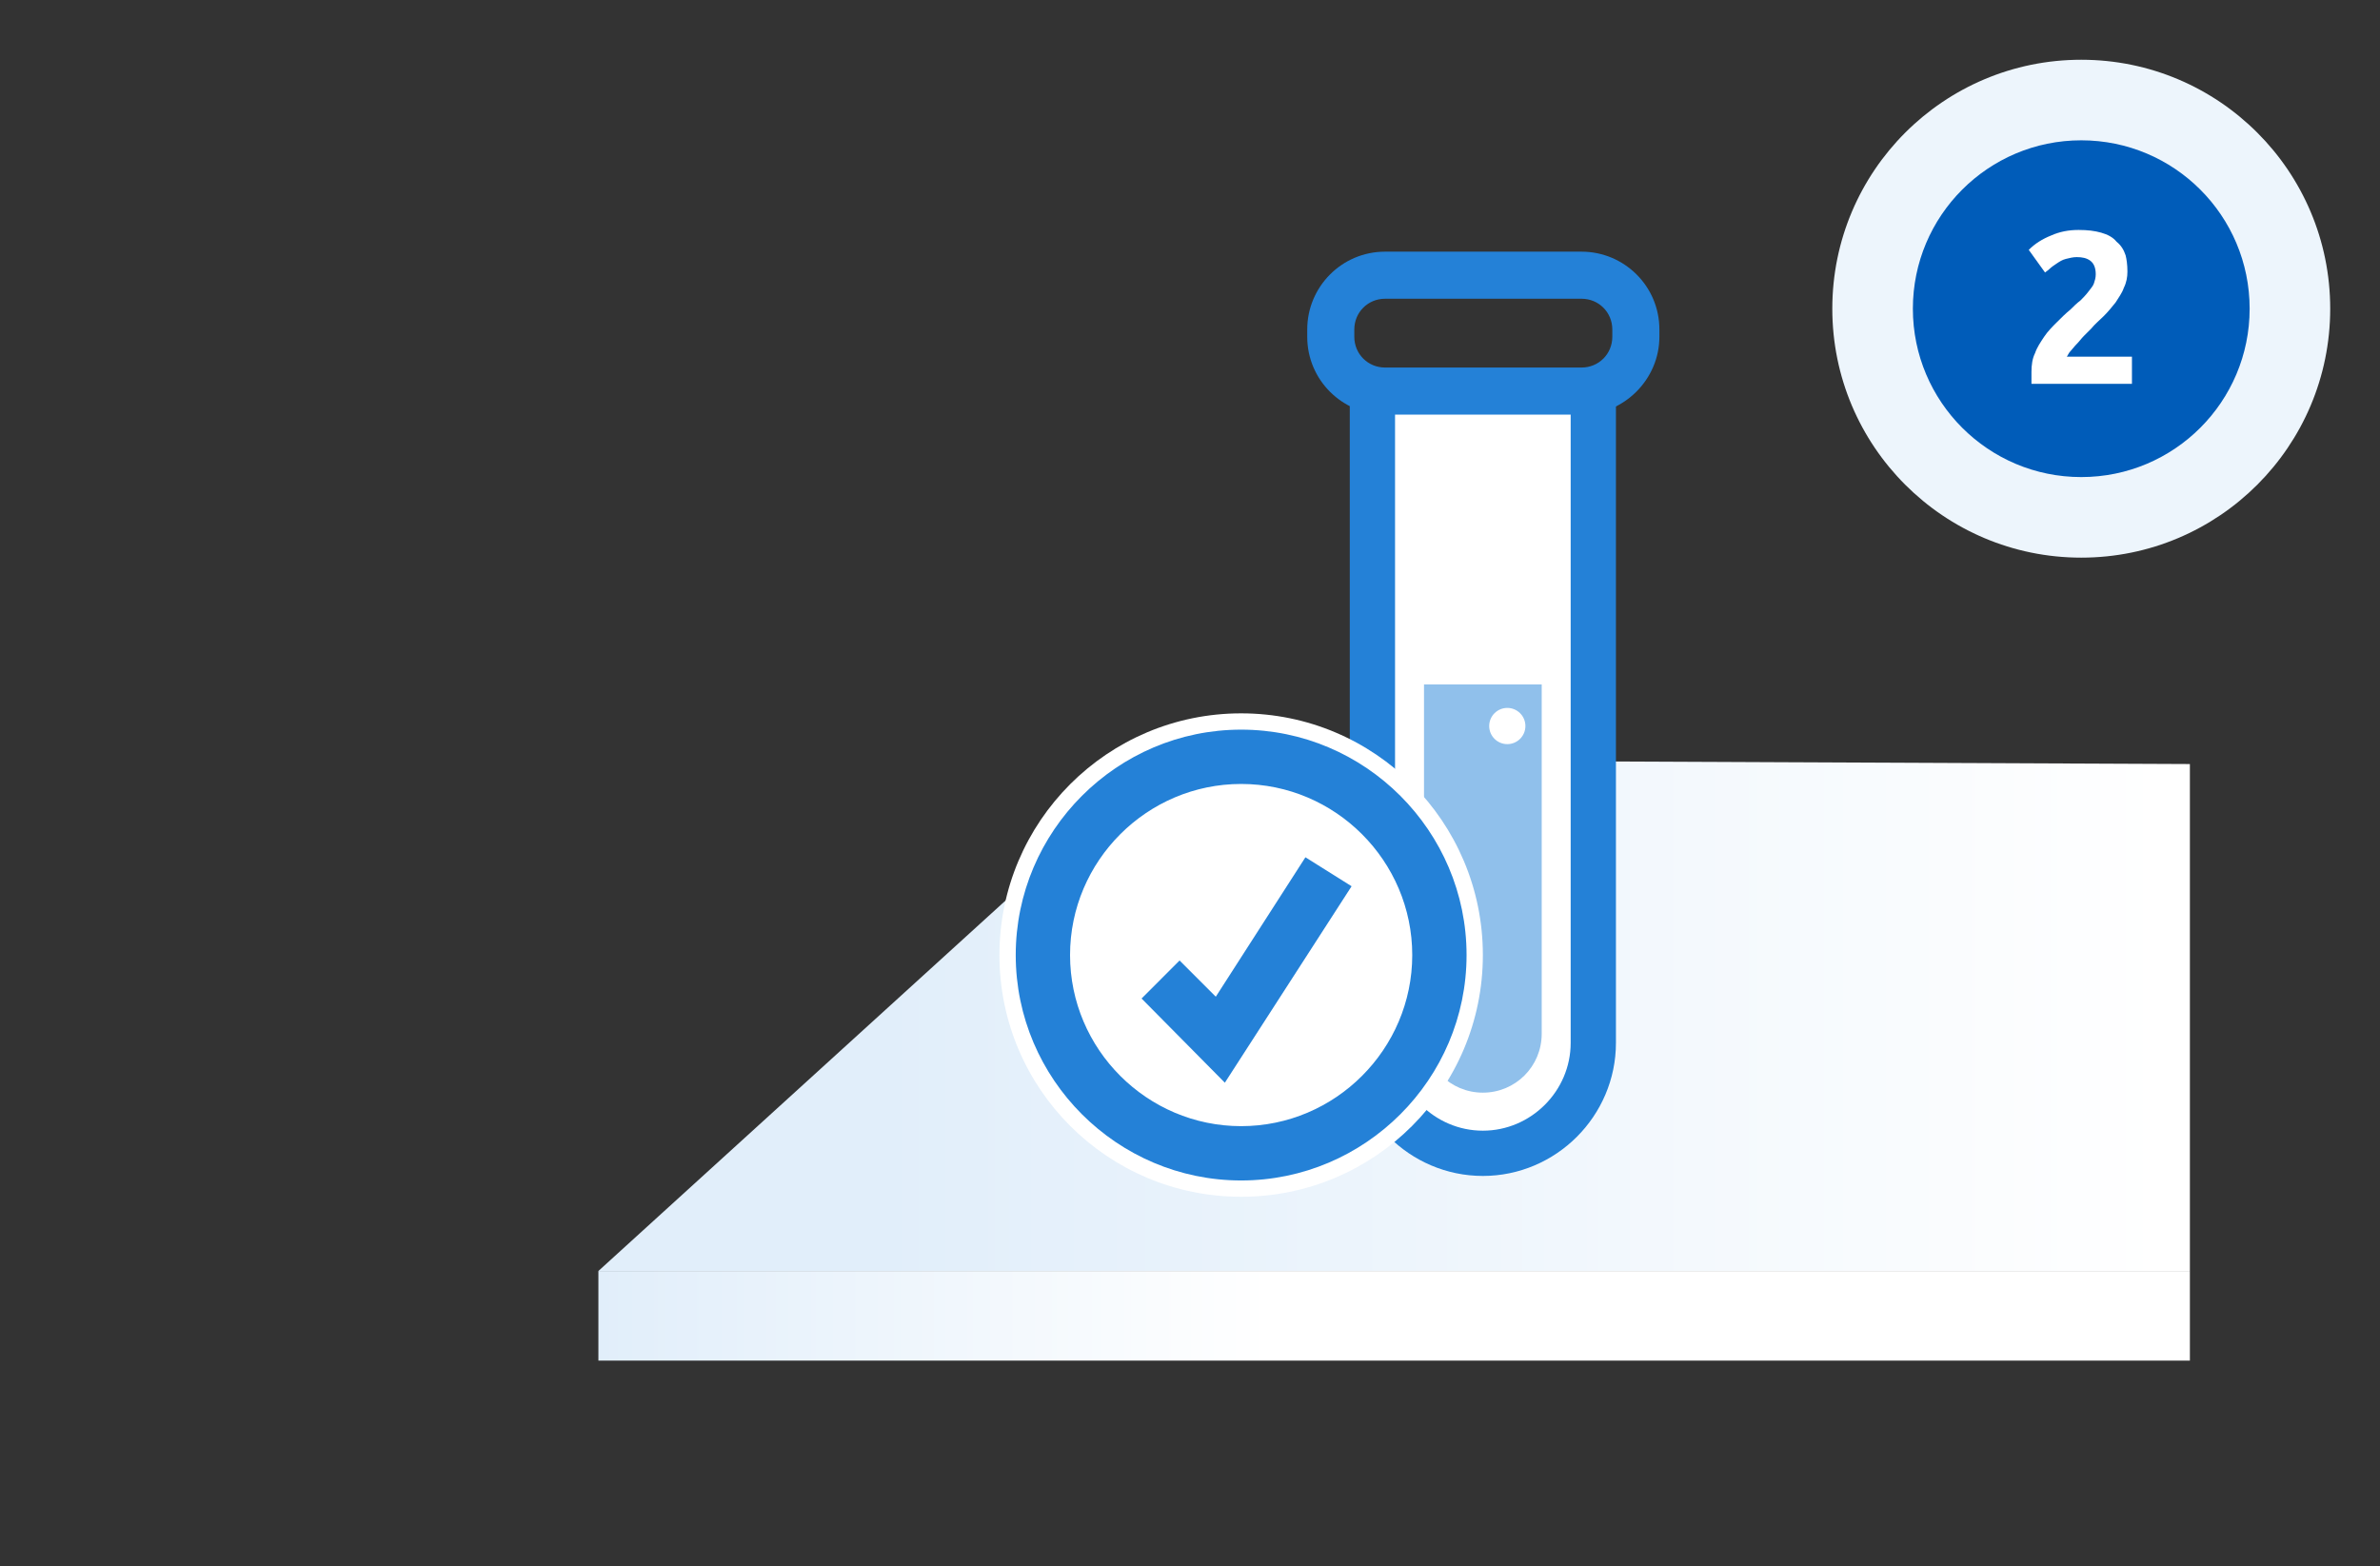 <?xml version="1.0" encoding="utf-8"?>
<!-- Generator: Adobe Illustrator 21.1.0, SVG Export Plug-In . SVG Version: 6.00 Build 0)  -->
<svg version="1.1" id="Capa_1" xmlns="http://www.w3.org/2000/svg" xmlns:xlink="http://www.w3.org/1999/xlink" x="0px" y="0px"
	 viewBox="0 0 262.9 173" style="enable-background:new 0 0 262.9 173;" xml:space="preserve">
<rect x="0" y="0" width="262.9" height="173" fill="#333333" stroke="none"/>
<style type="text/css">
	.st0{fill:url(#SVGID_1_);}
	.st1{fill:#FFFFFF;}
	.st2{fill:#2481D7;}
	.st3{fill:#90C0EB;}
	.st4{fill:#FFFFFF;stroke:#2481D7;stroke-width:5;stroke-miterlimit:10;}
	.st5{fill:url(#SVGID_2_);}
	.st6{fill:#EDF5FC;}
	.st7{fill:#005CB9;}
</style>
<linearGradient id="SVGID_1_" gradientUnits="userSpaceOnUse" x1="97.35" y1="61.833" x2="239.028" y2="61.833" gradientTransform="matrix(1 0 0 -1 0 174)">
	<stop  offset="0" style="stop-color:#E1EEFA"/>
	<stop  offset="1" style="stop-color:#FFFFFF"/>
</linearGradient>
<polygon class="st0" points="241.9,140.4 66.1,140.4 128.2,83.9 241.9,84.4 "/>
<g>
	<g>
		<g>
			<path class="st1" d="M105.9,232.9v30.2c0,4.4,5,12.2,11,19.1c7.4,8.4,14.4,16.3,14.4,22.7c0,10.2-8.1,14.5-12.3,15.4h-0.3H71.6
				c-5.6-0.8-16.3-5.1-16.3-15.4c0-6.3,5.7-14.2,12-22.6c5.5-7.2,12.6-14.7,12.6-19.2v-30.2"/>
		</g>
		<g>
			<path class="st2" d="M118.8,320.4H71.7c-5.6-0.8-16.3-5.1-16.3-15.4c0-6.3,5.7-14.2,12-22.6c5.5-7.2,12.6-14.7,12.6-19.2v-30.3h4
				v30.2c0,6.1-7,13.8-13.2,22c-5.4,7.1-11.1,14.1-11.1,18.9c0,8.4,11.2,9.9,12.6,9.9h46.1c1.3-1,8.5-1.6,8.5-9.9
				c0-4.7-6.6-12.2-12.9-19.2c-7.3-8.2-11.9-15.5-11.9-21.6v-30.3h4v30.2c0,4.4,5,12.2,11,19.1c7.4,8.4,14.4,16.3,14.4,22.7
				c0,10.2-8.1,14.5-12.3,15.4L118.8,320.4z"/>
		</g>
		<g>
			<path class="st2" d="M102.4,235.4H83.2c-4.2,0-7.6-3.4-7.6-7.6v-0.7c0-4.2,3.4-7.6,7.6-7.6h19.2c4.2,0,7.6,3.4,7.6,7.6v0.7
				C110,232,106.6,235.4,102.4,235.4z M83.2,224.1c-1.7,0-3,1.4-3,3v0.7c0,1.7,1.4,3,3,3h19.2c1.7,0,3-1.4,3-3v-0.7c0-1.7-1.4-3-3-3
				H83.2z"/>
		</g>
		<g>
			<path class="st3" d="M102.1,281.9H83c-2,3-4.1,4.7-6.3,7.2c-3.8,4.4-10.2,11.8-10.6,14.6c0,1.9,3.2,2.2,3.8,2.2H116
				c3.3,0,3.3-1.9,3.3-2.5c-0.4-2.6-6.9-9.7-10.7-14.1C106.3,286.7,104.1,284.9,102.1,281.9z"/>
		</g>
	</g>
	<path class="st1" d="M105,283.4c0,2.5-2,4.5-4.5,4.5s-4.5-2-4.5-4.5s3.8-4.5,6.2-4.5S105,280.9,105,283.4z"/>
	<circle class="st1" cx="102.3" cy="294" r="1.8"/>
</g>
<g>
	<path class="st4" d="M176,42.8v72.4c0,6.7-5.5,12.2-12.2,12.2l0,0c-6.7,0-12.2-5.5-12.2-12.2V42.8"/>
	<path class="st3" d="M170.3,75.6v38.6c0,3.6-2.9,6.5-6.5,6.5l0,0c-3.6,0-6.5-2.9-6.5-6.5V75.6"/>
	<circle class="st1" cx="166.5" cy="80.2" r="2"/>
	<g>
		<path class="st2" d="M174.7,45.8H153c-4.7,0-8.6-3.8-8.6-8.6v-0.8c0-4.7,3.8-8.6,8.6-8.6h21.7c4.7,0,8.6,3.8,8.6,8.6v0.8
			C183.3,41.9,179.4,45.8,174.7,45.8z M153,33c-1.9,0-3.4,1.5-3.4,3.4v0.8c0,1.9,1.5,3.4,3.4,3.4h21.7c1.9,0,3.4-1.5,3.4-3.4v-0.8
			c0-1.9-1.5-3.4-3.4-3.4H153z"/>
	</g>
</g>
<linearGradient id="SVGID_2_" gradientUnits="userSpaceOnUse" x1="66.1" y1="28.633" x2="140.204" y2="28.633" gradientTransform="matrix(1 0 0 -1 0 174)">
	<stop  offset="0" style="stop-color:#E1EEFA"/>
	<stop  offset="1" style="stop-color:#FFFFFF"/>
</linearGradient>
<rect x="66.1" y="140.4" class="st5" width="175.8" height="9.9"/>
<g>
	<circle class="st6" cx="229.9" cy="34.1" r="27.5"/>
	<g>
		<g>
			<g>
				<circle class="st7" cx="229.9" cy="34.1" r="18.6"/>
			</g>
		</g>
		<g>
			<g>
				<path class="st1" d="M235,30c0,0.6-0.1,1.2-0.4,1.8c-0.2,0.6-0.6,1.1-0.9,1.6c-0.4,0.5-0.8,1-1.3,1.5s-1,0.9-1.4,1.4
					c-0.2,0.2-0.5,0.5-0.8,0.8s-0.5,0.6-0.8,0.9c-0.3,0.3-0.5,0.6-0.7,0.8s-0.3,0.5-0.4,0.6h7.2v3h-11.1c0-0.2,0-0.4,0-0.7
					s0-0.5,0-0.6c0-0.8,0.1-1.5,0.4-2.1c0.2-0.6,0.6-1.2,1-1.8s0.9-1.1,1.4-1.6s1-1,1.5-1.4c0.4-0.4,0.7-0.7,1.1-1
					c0.3-0.3,0.6-0.6,0.9-1s0.5-0.6,0.6-0.9s0.2-0.6,0.2-1c0-0.7-0.2-1.2-0.6-1.5c-0.4-0.3-0.9-0.4-1.5-0.4c-0.4,0-0.8,0.1-1.2,0.2
					s-0.7,0.3-1,0.5s-0.6,0.4-0.8,0.6s-0.4,0.3-0.5,0.4l-1.8-2.5c0.7-0.7,1.5-1.2,2.5-1.6c0.9-0.4,1.9-0.6,3-0.6
					c1,0,1.8,0.1,2.5,0.3c0.7,0.2,1.3,0.5,1.7,1c0.5,0.4,0.8,0.9,1,1.5C234.9,28.6,235,29.2,235,30z"/>
			</g>
		</g>
	</g>
</g>
<circle class="st1" cx="137.1" cy="105.5" r="26.7"/>
<g>
	<path class="st2" d="M137.1,130.4c-13.7,0-24.9-11.2-24.9-24.9s11.2-24.9,24.9-24.9c13.7,0,24.9,11.2,24.9,24.9
		S150.8,130.4,137.1,130.4z M137.1,86.6c-10.4,0-18.9,8.5-18.9,18.9s8.5,18.9,18.9,18.9s18.9-8.5,18.9-18.9S147.5,86.6,137.1,86.6z"
		/>
</g>
<g>
	<polygon class="st2" points="135.3,119.6 126.1,110.3 130.3,106.1 134.3,110.1 144.2,94.7 149.3,97.9 	"/>
</g>
</svg>
